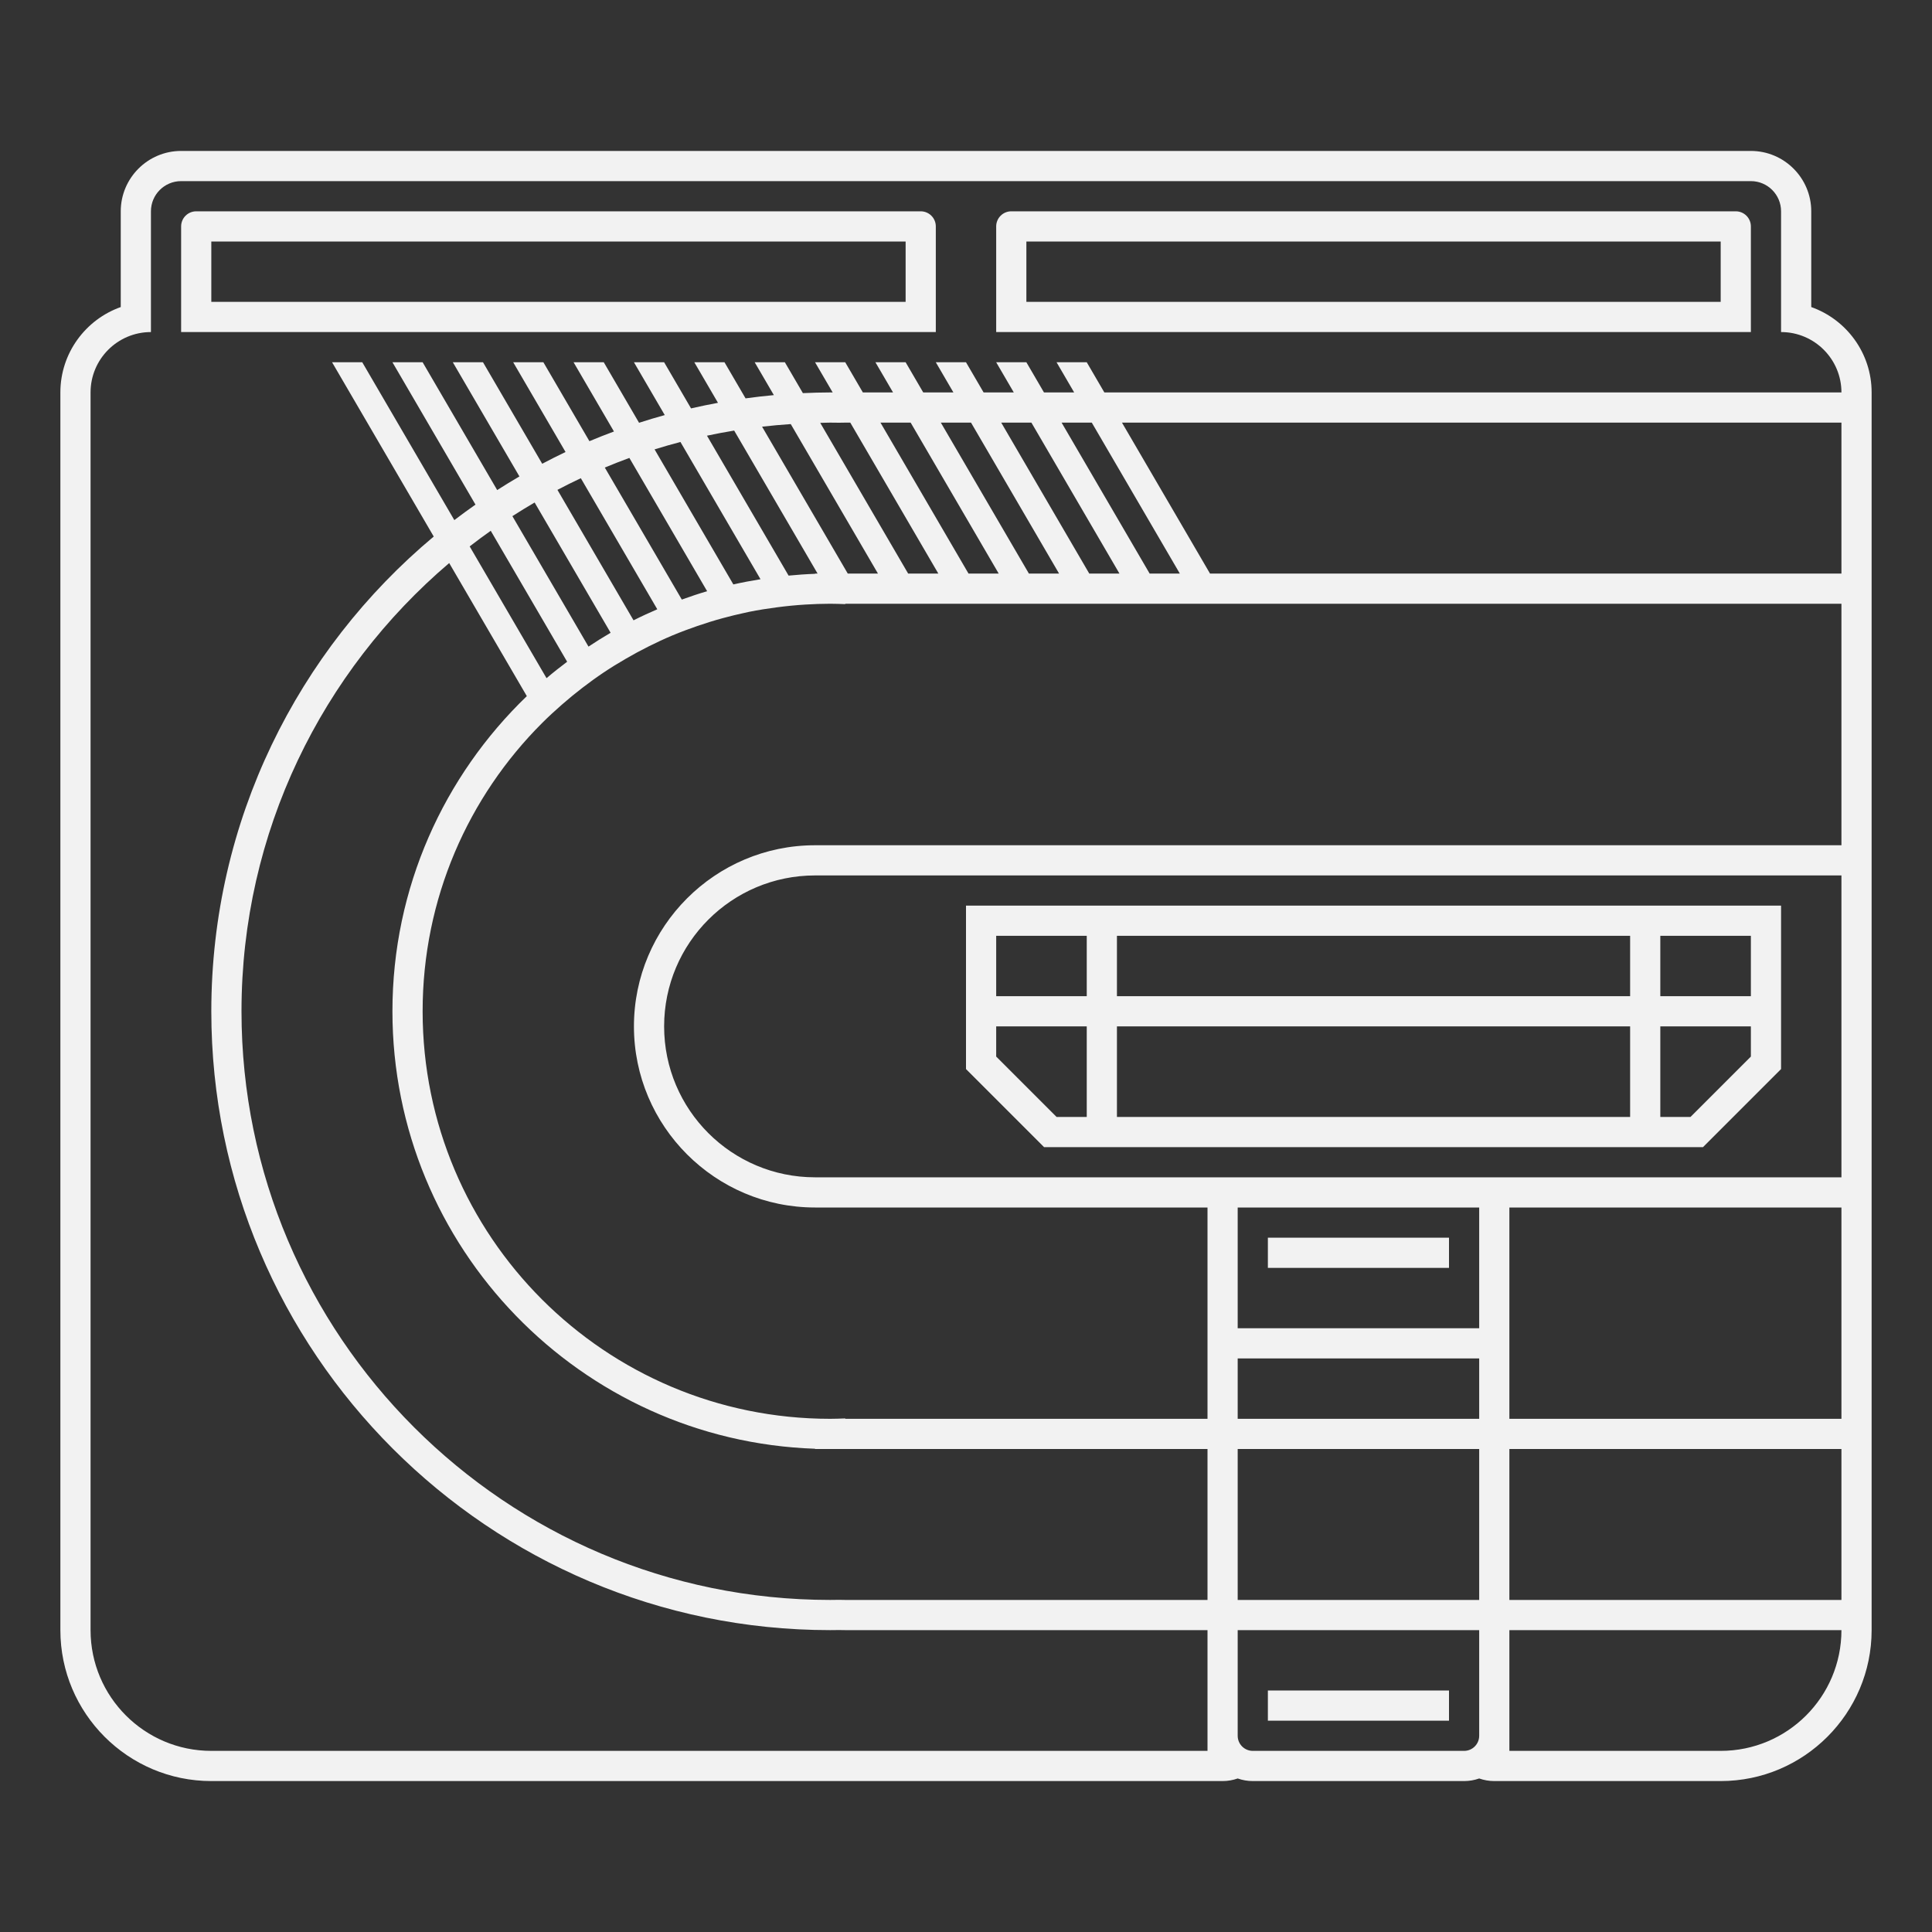 <?xml version="1.0" encoding="UTF-8" standalone="no"?>
<svg
   xmlns:dc="http://purl.org/dc/elements/1.1/"
   xmlns:cc="http://creativecommons.org/ns#"
   xmlns:rdf="http://www.w3.org/1999/02/22-rdf-syntax-ns#"
   xmlns:svg="http://www.w3.org/2000/svg"
   xmlns="http://www.w3.org/2000/svg"
   viewBox="0 0 320 320"
   height="320"
   width="320"
   xml:space="preserve"
   version="1.1"
   id="svg2"><rect x="0" y="0" width="320" height="320" fill="#333333" stroke="none"/><defs
     id="defs6"><clipPath
       id="clipPath16"
       clipPathUnits="userSpaceOnUse"><path
         id="path18"
         d="M 0,256 256,256 256,0 0,0 0,256 Z" /></clipPath></defs><g
     transform="matrix(1.25,0,0,-1.25,0,320)"
     id="g10"><g
       id="g12"><g
         clip-path="url(#clipPath16)"
         id="g14"><g
           transform="translate(160.333,180)"
           id="g20"><path
             id="path22"
             style="fill:#f2f2f2;fill-opacity:1;fill-rule:nonzero;stroke:none"
             d="m 0,0 -11.666,20 95.333,0 0,-20 L 0,0 Z m -52.333,-36 c -13.233,0 -24,-10.767 -24,-24 0,-13.233 10.767,-24 24,-24 l 52,0 0,-28 -48,0 0,0.051 c -0.665,-0.025 -1.329,-0.051 -2,-0.051 -29.823,0 -54,24.177 -54,54 0,14.937 6.065,28.456 15.867,38.232 0.835,0.833 1.706,1.629 2.593,2.406 0.878,0.768 1.779,1.51 2.706,2.221 0.917,0.704 1.853,1.385 2.815,2.03 0.956,0.64 1.94,1.242 2.938,1.822 0.995,0.578 2.008,1.127 3.041,1.642 1.034,0.515 2.082,1.006 3.152,1.455 0.002,10e-4 0.005,0.002 0.008,0.003 0.571,0.24 1.152,0.463 1.734,0.684 0.508,0.19 1.02,0.374 1.535,0.552 1.114,0.384 2.244,0.735 3.391,1.047 0.484,0.132 0.972,0.256 1.461,0.376 0.359,0.087 0.719,0.17 1.081,0.249 0.322,0.073 0.642,0.149 0.967,0.215 1.203,0.242 2.424,0.431 3.654,0.592 1.25,0.163 2.511,0.29 3.786,0.367 1.083,0.064 2.172,0.107 3.271,0.107 0.671,0 1.335,-0.026 2,-0.051 l 0,0.051 2.666,0 4,0 4,0 4,0 4.001,0 4,0 4,0 4,0 4,0 4,0 4,0 4,0 4,0 81.333,0 0,-32 -136,0 z m 136,-76 -44,0 0,28 44,0 0,-28 z m 0,-24 -44,0 0,20 44,0 0,-20 z m -16,-20 -28,0 0,16 44,0 c 0,-8.837 -7.163,-16 -16,-16 m -34,0 -28,0 c -1.105,0 -2,0.896 -2,2 l 0,14 32,0 0,-14 c 0,-1.104 -0.896,-2 -2,-2 m -53.333,176 4,0 L -4,0 -8,0 -19.666,20 Z m -8,0 4,0 L -12,0 -16,0 -27.666,20 Z m -8.001,0 4,0 L -20,0 -24,0 -35.667,20 Z m -8,0 4,0 L -28,0 -32,0 -43.667,20 Z m -7.98,-0.033 c 0.439,0.007 0.874,0.033 1.314,0.033 0.419,0 0.817,-0.005 1.191,-0.013 0.269,0.009 0.538,0.013 0.809,0.013 l 0.666,0 L -36,0 -40,0 -51.647,19.967 Z m -7.706,-0.505 c 1.258,0.145 2.525,0.259 3.8,0.344 L -44,0 -48,0 -59.353,19.462 Z m -7.303,-1.193 c 1.191,0.254 2.393,0.478 3.604,0.677 L -52,0 l -0.333,0 0,-0.034 c -1.18,-0.04 -2.347,-0.128 -3.508,-0.237 l -10.815,18.54 z m -6.942,-1.814 c 1.131,0.354 2.275,0.677 3.428,0.981 l 10.608,-18.187 c -1.211,-0.195 -2.412,-0.42 -3.598,-0.689 L -73.598,16.455 Z M 35.667,-136 l -32,0 0,20 32,0 0,-20 z m 0,24 -32,0 0,8 32,0 0,-8 z m -88,32 c -11.046,0 -20,8.954 -20,20 0,11.046 8.954,20 20,20 l 136,0 0,-40 -136,0 z m 88,-20 -32,0 0,16 32,0 0,-16 z m -86,-16 2,0 48,0 0,-20 -48,0 c -0.271,0 -0.54,0.005 -0.809,0.014 -0.374,-0.009 -0.772,-0.014 -1.191,-0.014 -43.009,0 -78,34.99 -78,78 0,23.769 10.7,45.075 27.521,59.393 l 10.286,-17.633 c -10.966,-10.558 -17.807,-25.372 -17.807,-41.76 0,-31.312 24.941,-56.908 56,-57.966 l 0,-0.034 2,0 z M -87.915,-13.86 -98.099,3.598 c 0.915,0.711 1.846,1.401 2.792,2.071 l 10.123,-17.353 c -0.93,-0.701 -1.845,-1.421 -2.731,-2.176 m 5.561,4.181 -10.084,17.286 c 0.968,0.624 1.95,1.227 2.946,1.808 l 10.069,-17.261 c -0.997,-0.58 -1.972,-1.196 -2.931,-1.833 m 5.968,3.484 -10.084,17.286 c 1.021,0.536 2.053,1.053 3.099,1.545 l 10.132,-17.368 c -1.065,-0.46 -2.116,-0.942 -3.147,-1.463 m 6.396,2.75 -10.204,17.492 c 1.075,0.447 2.158,0.876 3.256,1.276 l 10.302,-17.661 c -1.134,-0.333 -2.249,-0.708 -3.354,-1.107 M -132.333,-156 c -8.836,0 -16,7.163 -16,16 l 0,164 c 0,4.418 3.582,8 8,8 l 0,16 c 0,2.209 1.791,4 4,4 l 208,0 c 2.209,0 4,-1.791 4,-4 l 0,-16 c 4.418,0 8,-3.582 8,-8 L -14,24 l -2.333,4 -4,0 2.333,-4 -4,0 -2.333,4 -4,0 2.333,-4 -4,0 -2.333,4 -4,0 2.333,-4 -4,0 -2.333,4 -4,0 2.333,-4 -4,0 -2.333,4 -4,0 2.335,-4.003 c -0.114,0 -0.218,0.003 -0.335,0.003 -1.212,0 -2.414,-0.04 -3.613,-0.092 l -2.387,4.092 -4,0 2.54,-4.354 c -1.258,-0.115 -2.507,-0.261 -3.749,-0.432 l -2.791,4.786 -4,0 3.136,-5.375 c -1.199,-0.221 -2.388,-0.468 -3.569,-0.74 l -3.567,6.115 -4,0 4.083,-6.999 c -1.145,-0.317 -2.281,-0.655 -3.405,-1.021 l -4.678,8.02 -4,0 5.352,-9.175 c -1.093,-0.408 -2.18,-0.83 -3.251,-1.284 L -88.333,28 l -4,0 6.937,-11.892 c -1.044,-0.496 -2.072,-1.02 -3.091,-1.558 l -7.846,13.45 -4,0 8.827,-15.131 c -0.997,-0.582 -1.978,-1.183 -2.948,-1.805 l -9.879,16.936 -4,0 11.004,-18.864 C -98.278,8.47 -99.213,7.789 -100.132,7.084 L -112.333,28 l -4,0 13.472,-23.094 c -17.998,-15.054 -29.472,-37.662 -29.472,-62.906 0,-45.215 36.785,-82 82,-82 0.41,0 0.8,0.005 1.17,0.012 0.276,-0.008 0.552,-0.012 0.83,-0.012 l 48,0 0,-16 -132,0 z m 212,191.314 0,12.686 c 0,4.411 -3.589,8 -8,8 l -208,0 c -4.411,0 -8,-3.589 -8,-8 l 0,-12.686 c -4.656,-1.65 -8,-6.099 -8,-11.314 l 0,-164 c 0,-11.028 8.972,-20 20,-20 l 134,0 c 0.701,0 1.374,0.121 2,0.343 0.626,-0.222 1.299,-0.343 2,-0.343 l 28,0 c 0.701,0 1.374,0.121 2,0.343 0.626,-0.222 1.299,-0.343 2,-0.343 l 30,0 c 11.028,0 20,8.972 20,20 l 0,4 0,20 0,4 0,28 0,4 0,40 0,4 0,32 0,4 0,20 0,4 c 0,5.215 -3.344,9.664 -8,11.314" /></g><path
           id="path24"
           style="fill:#f2f2f2;fill-opacity:1;fill-rule:nonzero;stroke:none"
           d="m 232,124 -12,0 0,8 12,0 0,-8 z m 0,-8 -8,-8 -4,0 0,12 12,0 0,-4 z m -84,4 68,0 0,-12 -68,0 0,12 z m -8,-12 -8,8 0,4 12,0 0,-12 -4,0 z m -8,24 12,0 0,-8 -12,0 0,8 z m 84,-8 -68,0 0,8 68,0 0,-8 z m -84,12 -4,0 0,-4 0,-16 0,-1.657 1.172,-1.171 8,-8 1.171,-1.172 1.657,0 84,0 1.657,0 1.171,1.172 8,8 1.172,1.171 0,1.657 0,16 0,4 -4,0 -100,0 z" /><path
           id="path26"
           style="fill:#f2f2f2;fill-opacity:1;fill-rule:nonzero;stroke:none"
           d="m 120,216 -92,0 0,8 92,0 0,-8 z m 4,10 c 0,1.104 -0.896,2 -2,2 l -96,0 c -1.104,0 -2,-0.896 -2,-2 l 0,-14 100,0 0,14 z" /><path
           id="path28"
           style="fill:#f2f2f2;fill-opacity:1;fill-rule:nonzero;stroke:none"
           d="m 228,216 -92,0 0,8 92,0 0,-8 z m 4,10 c 0,1.104 -0.896,2 -2,2 l -96,0 c -1.104,0 -2,-0.896 -2,-2 l 0,-14 100,0 0,14 z" /><path
           id="path30"
           style="fill:#f2f2f2;fill-opacity:1;fill-rule:nonzero;stroke:none"
           d="m 192,92 -24,0 0,-4 24,0 0,4 z" /><path
           id="path32"
           style="fill:#f2f2f2;fill-opacity:1;fill-rule:nonzero;stroke:none"
           d="m 168,28 24,0 0,4 -24,0 0,-4 z" /></g></g></g></svg>